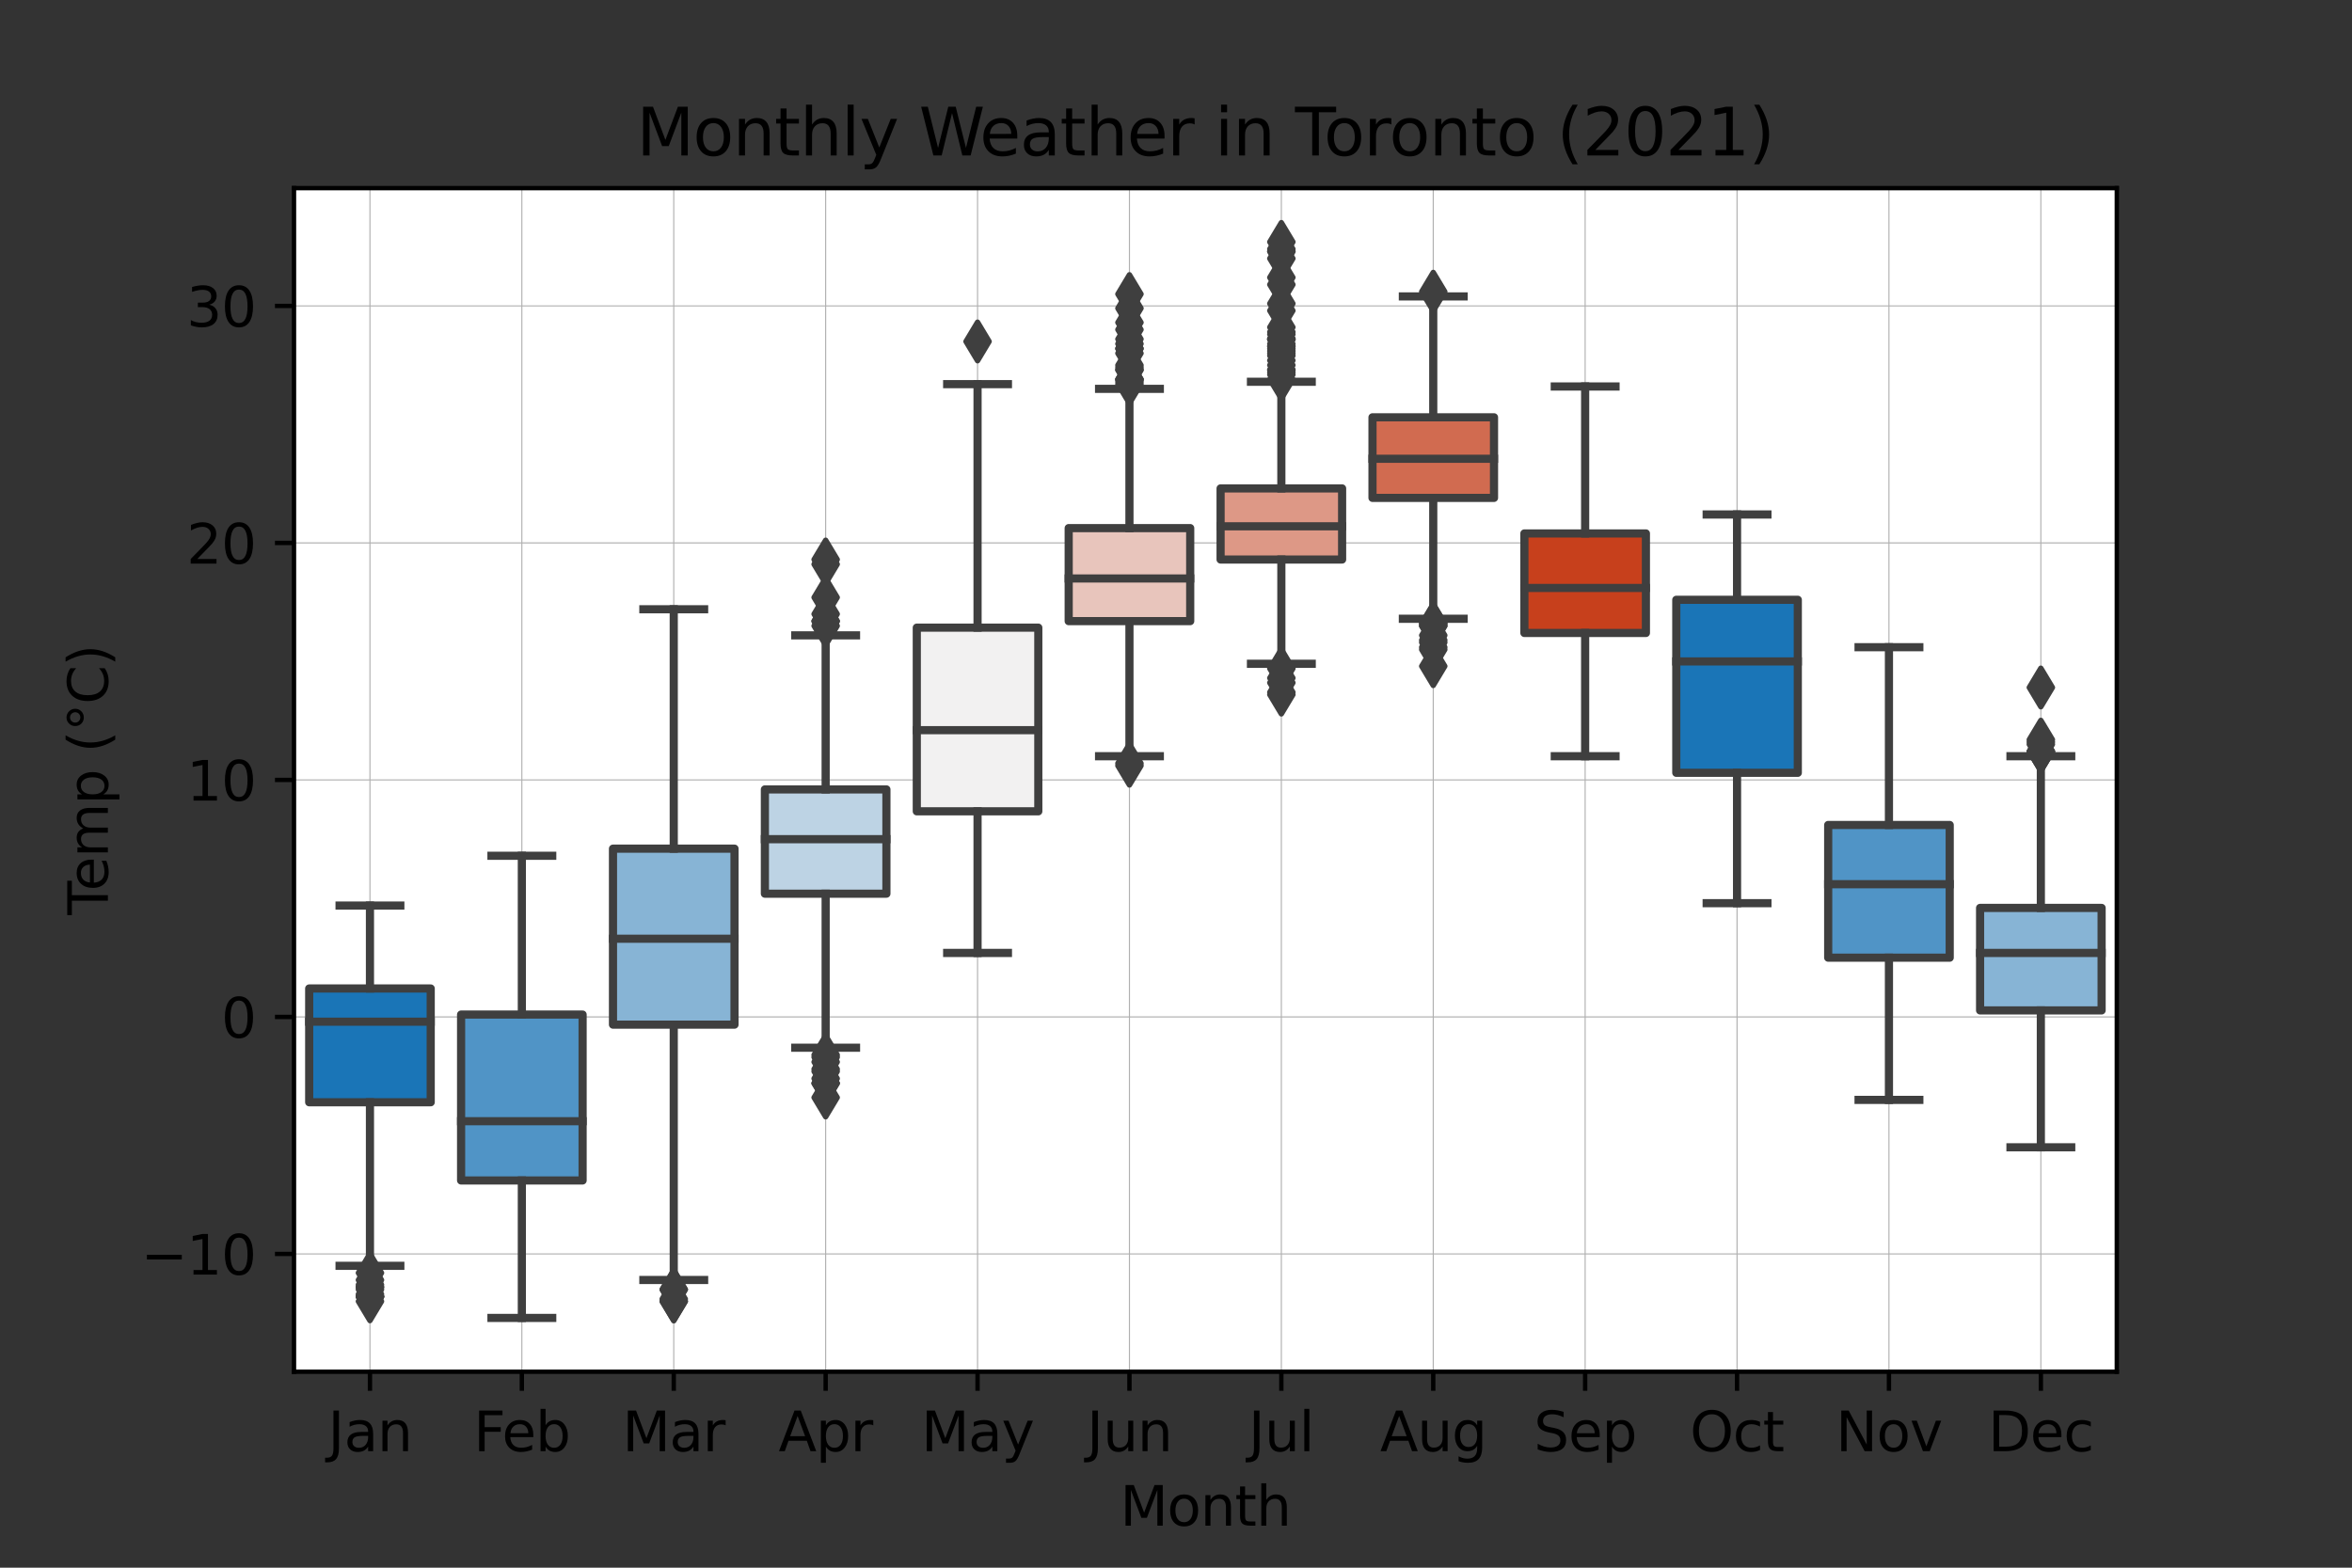 <?xml version="1.0" encoding="utf-8" standalone="no"?>
<!DOCTYPE svg PUBLIC "-//W3C//DTD SVG 1.1//EN"
  "http://www.w3.org/Graphics/SVG/1.1/DTD/svg11.dtd">
<svg xmlns:xlink="http://www.w3.org/1999/xlink" width="432pt" height="288pt" viewBox="0 0 432 288" xmlns="http://www.w3.org/2000/svg" version="1.1">
 <rect x="0" y="0" width="432" height="288" fill="#333333" stroke="none"/>
 <defs>
  <style type="text/css">*{stroke-linejoin: round; stroke-linecap: butt}</style>
 </defs>
 <g id="figure_1">
  <g id="patch_1">
   <path d="M 0 288 
L 432 288 
L 432 0 
L 0 0 
L 0 288 
z
" style="fill: none"/>
  </g>
  <g id="axes_1">
   <g id="patch_2">
    <path d="M 54 252 
L 388.8 252 
L 388.8 34.56 
L 54 34.56 
z
" style="fill: #ffffff"/>
   </g>
   <g id="matplotlib.axis_1">
    <g id="xtick_1">
     <g id="line2d_1">
      <path d="M 67.95 252 
L 67.95 34.56 
" clip-path="url(#pbfe8dce81f)" style="fill: none; stroke: #b0b0b0; stroke-width: 0.2; stroke-linecap: square"/>
     </g>
     <g id="line2d_2">
      <defs>
       <path id="m2373ee3cf6" d="M 0 0 
L 0 3.5 
" style="stroke: #000000; stroke-width: 0.8"/>
      </defs>
      <g>
       <use xlink:href="#m2373ee3cf6" x="67.95" y="252" style="stroke: #000000; stroke-width: 0.8"/>
      </g>
     </g>
     <g id="text_1">
      <!-- Jan -->
      <g transform="translate(60.242 266.598)scale(0.1 -0.1)">
       <defs>
        <path id="DejaVuSans-4a" d="M 628 4666 
L 1259 4666 
L 1259 325 
Q 1259 -519 939 -900 
Q 619 -1281 -91 -1281 
L -331 -1281 
L -331 -750 
L -134 -750 
Q 284 -750 456 -515 
Q 628 -281 628 325 
L 628 4666 
z
" transform="scale(0.016)"/>
        <path id="DejaVuSans-61" d="M 2194 1759 
Q 1497 1759 1228 1600 
Q 959 1441 959 1056 
Q 959 750 1161 570 
Q 1363 391 1709 391 
Q 2188 391 2477 730 
Q 2766 1069 2766 1631 
L 2766 1759 
L 2194 1759 
z
M 3341 1997 
L 3341 0 
L 2766 0 
L 2766 531 
Q 2569 213 2275 61 
Q 1981 -91 1556 -91 
Q 1019 -91 701 211 
Q 384 513 384 1019 
Q 384 1609 779 1909 
Q 1175 2209 1959 2209 
L 2766 2209 
L 2766 2266 
Q 2766 2663 2505 2880 
Q 2244 3097 1772 3097 
Q 1472 3097 1187 3025 
Q 903 2953 641 2809 
L 641 3341 
Q 956 3463 1253 3523 
Q 1550 3584 1831 3584 
Q 2591 3584 2966 3190 
Q 3341 2797 3341 1997 
z
" transform="scale(0.016)"/>
        <path id="DejaVuSans-6e" d="M 3513 2113 
L 3513 0 
L 2938 0 
L 2938 2094 
Q 2938 2591 2744 2837 
Q 2550 3084 2163 3084 
Q 1697 3084 1428 2787 
Q 1159 2491 1159 1978 
L 1159 0 
L 581 0 
L 581 3500 
L 1159 3500 
L 1159 2956 
Q 1366 3272 1645 3428 
Q 1925 3584 2291 3584 
Q 2894 3584 3203 3211 
Q 3513 2838 3513 2113 
z
" transform="scale(0.016)"/>
       </defs>
       <use xlink:href="#DejaVuSans-4a"/>
       <use xlink:href="#DejaVuSans-61" x="29.492"/>
       <use xlink:href="#DejaVuSans-6e" x="90.771"/>
      </g>
     </g>
    </g>
    <g id="xtick_2">
     <g id="line2d_3">
      <path d="M 95.85 252 
L 95.85 34.56 
" clip-path="url(#pbfe8dce81f)" style="fill: none; stroke: #b0b0b0; stroke-width: 0.2; stroke-linecap: square"/>
     </g>
     <g id="line2d_4">
      <g>
       <use xlink:href="#m2373ee3cf6" x="95.85" y="252" style="stroke: #000000; stroke-width: 0.8"/>
      </g>
     </g>
     <g id="text_2">
      <!-- Feb -->
      <g transform="translate(86.998 266.598)scale(0.1 -0.1)">
       <defs>
        <path id="DejaVuSans-46" d="M 628 4666 
L 3309 4666 
L 3309 4134 
L 1259 4134 
L 1259 2759 
L 3109 2759 
L 3109 2228 
L 1259 2228 
L 1259 0 
L 628 0 
L 628 4666 
z
" transform="scale(0.016)"/>
        <path id="DejaVuSans-65" d="M 3597 1894 
L 3597 1613 
L 953 1613 
Q 991 1019 1311 708 
Q 1631 397 2203 397 
Q 2534 397 2845 478 
Q 3156 559 3463 722 
L 3463 178 
Q 3153 47 2828 -22 
Q 2503 -91 2169 -91 
Q 1331 -91 842 396 
Q 353 884 353 1716 
Q 353 2575 817 3079 
Q 1281 3584 2069 3584 
Q 2775 3584 3186 3129 
Q 3597 2675 3597 1894 
z
M 3022 2063 
Q 3016 2534 2758 2815 
Q 2500 3097 2075 3097 
Q 1594 3097 1305 2825 
Q 1016 2553 972 2059 
L 3022 2063 
z
" transform="scale(0.016)"/>
        <path id="DejaVuSans-62" d="M 3116 1747 
Q 3116 2381 2855 2742 
Q 2594 3103 2138 3103 
Q 1681 3103 1420 2742 
Q 1159 2381 1159 1747 
Q 1159 1113 1420 752 
Q 1681 391 2138 391 
Q 2594 391 2855 752 
Q 3116 1113 3116 1747 
z
M 1159 2969 
Q 1341 3281 1617 3432 
Q 1894 3584 2278 3584 
Q 2916 3584 3314 3078 
Q 3713 2572 3713 1747 
Q 3713 922 3314 415 
Q 2916 -91 2278 -91 
Q 1894 -91 1617 61 
Q 1341 213 1159 525 
L 1159 0 
L 581 0 
L 581 4863 
L 1159 4863 
L 1159 2969 
z
" transform="scale(0.016)"/>
       </defs>
       <use xlink:href="#DejaVuSans-46"/>
       <use xlink:href="#DejaVuSans-65" x="52.02"/>
       <use xlink:href="#DejaVuSans-62" x="113.543"/>
      </g>
     </g>
    </g>
    <g id="xtick_3">
     <g id="line2d_5">
      <path d="M 123.75 252 
L 123.75 34.56 
" clip-path="url(#pbfe8dce81f)" style="fill: none; stroke: #b0b0b0; stroke-width: 0.2; stroke-linecap: square"/>
     </g>
     <g id="line2d_6">
      <g>
       <use xlink:href="#m2373ee3cf6" x="123.75" y="252" style="stroke: #000000; stroke-width: 0.8"/>
      </g>
     </g>
     <g id="text_3">
      <!-- Mar -->
      <g transform="translate(114.316 266.598)scale(0.1 -0.1)">
       <defs>
        <path id="DejaVuSans-4d" d="M 628 4666 
L 1569 4666 
L 2759 1491 
L 3956 4666 
L 4897 4666 
L 4897 0 
L 4281 0 
L 4281 4097 
L 3078 897 
L 2444 897 
L 1241 4097 
L 1241 0 
L 628 0 
L 628 4666 
z
" transform="scale(0.016)"/>
        <path id="DejaVuSans-72" d="M 2631 2963 
Q 2534 3019 2420 3045 
Q 2306 3072 2169 3072 
Q 1681 3072 1420 2755 
Q 1159 2438 1159 1844 
L 1159 0 
L 581 0 
L 581 3500 
L 1159 3500 
L 1159 2956 
Q 1341 3275 1631 3429 
Q 1922 3584 2338 3584 
Q 2397 3584 2469 3576 
Q 2541 3569 2628 3553 
L 2631 2963 
z
" transform="scale(0.016)"/>
       </defs>
       <use xlink:href="#DejaVuSans-4d"/>
       <use xlink:href="#DejaVuSans-61" x="86.279"/>
       <use xlink:href="#DejaVuSans-72" x="147.559"/>
      </g>
     </g>
    </g>
    <g id="xtick_4">
     <g id="line2d_7">
      <path d="M 151.65 252 
L 151.65 34.56 
" clip-path="url(#pbfe8dce81f)" style="fill: none; stroke: #b0b0b0; stroke-width: 0.2; stroke-linecap: square"/>
     </g>
     <g id="line2d_8">
      <g>
       <use xlink:href="#m2373ee3cf6" x="151.65" y="252" style="stroke: #000000; stroke-width: 0.8"/>
      </g>
     </g>
     <g id="text_4">
      <!-- Apr -->
      <g transform="translate(143 266.598)scale(0.1 -0.1)">
       <defs>
        <path id="DejaVuSans-41" d="M 2188 4044 
L 1331 1722 
L 3047 1722 
L 2188 4044 
z
M 1831 4666 
L 2547 4666 
L 4325 0 
L 3669 0 
L 3244 1197 
L 1141 1197 
L 716 0 
L 50 0 
L 1831 4666 
z
" transform="scale(0.016)"/>
        <path id="DejaVuSans-70" d="M 1159 525 
L 1159 -1331 
L 581 -1331 
L 581 3500 
L 1159 3500 
L 1159 2969 
Q 1341 3281 1617 3432 
Q 1894 3584 2278 3584 
Q 2916 3584 3314 3078 
Q 3713 2572 3713 1747 
Q 3713 922 3314 415 
Q 2916 -91 2278 -91 
Q 1894 -91 1617 61 
Q 1341 213 1159 525 
z
M 3116 1747 
Q 3116 2381 2855 2742 
Q 2594 3103 2138 3103 
Q 1681 3103 1420 2742 
Q 1159 2381 1159 1747 
Q 1159 1113 1420 752 
Q 1681 391 2138 391 
Q 2594 391 2855 752 
Q 3116 1113 3116 1747 
z
" transform="scale(0.016)"/>
       </defs>
       <use xlink:href="#DejaVuSans-41"/>
       <use xlink:href="#DejaVuSans-70" x="68.408"/>
       <use xlink:href="#DejaVuSans-72" x="131.885"/>
      </g>
     </g>
    </g>
    <g id="xtick_5">
     <g id="line2d_9">
      <path d="M 179.55 252 
L 179.55 34.56 
" clip-path="url(#pbfe8dce81f)" style="fill: none; stroke: #b0b0b0; stroke-width: 0.2; stroke-linecap: square"/>
     </g>
     <g id="line2d_10">
      <g>
       <use xlink:href="#m2373ee3cf6" x="179.55" y="252" style="stroke: #000000; stroke-width: 0.8"/>
      </g>
     </g>
     <g id="text_5">
      <!-- May -->
      <g transform="translate(169.213 266.598)scale(0.1 -0.1)">
       <defs>
        <path id="DejaVuSans-79" d="M 2059 -325 
Q 1816 -950 1584 -1140 
Q 1353 -1331 966 -1331 
L 506 -1331 
L 506 -850 
L 844 -850 
Q 1081 -850 1212 -737 
Q 1344 -625 1503 -206 
L 1606 56 
L 191 3500 
L 800 3500 
L 1894 763 
L 2988 3500 
L 3597 3500 
L 2059 -325 
z
" transform="scale(0.016)"/>
       </defs>
       <use xlink:href="#DejaVuSans-4d"/>
       <use xlink:href="#DejaVuSans-61" x="86.279"/>
       <use xlink:href="#DejaVuSans-79" x="147.559"/>
      </g>
     </g>
    </g>
    <g id="xtick_6">
     <g id="line2d_11">
      <path d="M 207.45 252 
L 207.45 34.56 
" clip-path="url(#pbfe8dce81f)" style="fill: none; stroke: #b0b0b0; stroke-width: 0.2; stroke-linecap: square"/>
     </g>
     <g id="line2d_12">
      <g>
       <use xlink:href="#m2373ee3cf6" x="207.45" y="252" style="stroke: #000000; stroke-width: 0.8"/>
      </g>
     </g>
     <g id="text_6">
      <!-- Jun -->
      <g transform="translate(199.637 266.598)scale(0.1 -0.1)">
       <defs>
        <path id="DejaVuSans-75" d="M 544 1381 
L 544 3500 
L 1119 3500 
L 1119 1403 
Q 1119 906 1312 657 
Q 1506 409 1894 409 
Q 2359 409 2629 706 
Q 2900 1003 2900 1516 
L 2900 3500 
L 3475 3500 
L 3475 0 
L 2900 0 
L 2900 538 
Q 2691 219 2414 64 
Q 2138 -91 1772 -91 
Q 1169 -91 856 284 
Q 544 659 544 1381 
z
M 1991 3584 
L 1991 3584 
z
" transform="scale(0.016)"/>
       </defs>
       <use xlink:href="#DejaVuSans-4a"/>
       <use xlink:href="#DejaVuSans-75" x="29.492"/>
       <use xlink:href="#DejaVuSans-6e" x="92.871"/>
      </g>
     </g>
    </g>
    <g id="xtick_7">
     <g id="line2d_13">
      <path d="M 235.35 252 
L 235.35 34.56 
" clip-path="url(#pbfe8dce81f)" style="fill: none; stroke: #b0b0b0; stroke-width: 0.2; stroke-linecap: square"/>
     </g>
     <g id="line2d_14">
      <g>
       <use xlink:href="#m2373ee3cf6" x="235.35" y="252" style="stroke: #000000; stroke-width: 0.8"/>
      </g>
     </g>
     <g id="text_7">
      <!-- Jul -->
      <g transform="translate(229.317 266.598)scale(0.1 -0.1)">
       <defs>
        <path id="DejaVuSans-6c" d="M 603 4863 
L 1178 4863 
L 1178 0 
L 603 0 
L 603 4863 
z
" transform="scale(0.016)"/>
       </defs>
       <use xlink:href="#DejaVuSans-4a"/>
       <use xlink:href="#DejaVuSans-75" x="29.492"/>
       <use xlink:href="#DejaVuSans-6c" x="92.871"/>
      </g>
     </g>
    </g>
    <g id="xtick_8">
     <g id="line2d_15">
      <path d="M 263.25 252 
L 263.25 34.56 
" clip-path="url(#pbfe8dce81f)" style="fill: none; stroke: #b0b0b0; stroke-width: 0.2; stroke-linecap: square"/>
     </g>
     <g id="line2d_16">
      <g>
       <use xlink:href="#m2373ee3cf6" x="263.25" y="252" style="stroke: #000000; stroke-width: 0.8"/>
      </g>
     </g>
     <g id="text_8">
      <!-- Aug -->
      <g transform="translate(253.487 266.598)scale(0.1 -0.1)">
       <defs>
        <path id="DejaVuSans-67" d="M 2906 1791 
Q 2906 2416 2648 2759 
Q 2391 3103 1925 3103 
Q 1463 3103 1205 2759 
Q 947 2416 947 1791 
Q 947 1169 1205 825 
Q 1463 481 1925 481 
Q 2391 481 2648 825 
Q 2906 1169 2906 1791 
z
M 3481 434 
Q 3481 -459 3084 -895 
Q 2688 -1331 1869 -1331 
Q 1566 -1331 1297 -1286 
Q 1028 -1241 775 -1147 
L 775 -588 
Q 1028 -725 1275 -790 
Q 1522 -856 1778 -856 
Q 2344 -856 2625 -561 
Q 2906 -266 2906 331 
L 2906 616 
Q 2728 306 2450 153 
Q 2172 0 1784 0 
Q 1141 0 747 490 
Q 353 981 353 1791 
Q 353 2603 747 3093 
Q 1141 3584 1784 3584 
Q 2172 3584 2450 3431 
Q 2728 3278 2906 2969 
L 2906 3500 
L 3481 3500 
L 3481 434 
z
" transform="scale(0.016)"/>
       </defs>
       <use xlink:href="#DejaVuSans-41"/>
       <use xlink:href="#DejaVuSans-75" x="68.408"/>
       <use xlink:href="#DejaVuSans-67" x="131.787"/>
      </g>
     </g>
    </g>
    <g id="xtick_9">
     <g id="line2d_17">
      <path d="M 291.15 252 
L 291.15 34.56 
" clip-path="url(#pbfe8dce81f)" style="fill: none; stroke: #b0b0b0; stroke-width: 0.2; stroke-linecap: square"/>
     </g>
     <g id="line2d_18">
      <g>
       <use xlink:href="#m2373ee3cf6" x="291.15" y="252" style="stroke: #000000; stroke-width: 0.8"/>
      </g>
     </g>
     <g id="text_9">
      <!-- Sep -->
      <g transform="translate(281.725 266.598)scale(0.1 -0.1)">
       <defs>
        <path id="DejaVuSans-53" d="M 3425 4513 
L 3425 3897 
Q 3066 4069 2747 4153 
Q 2428 4238 2131 4238 
Q 1616 4238 1336 4038 
Q 1056 3838 1056 3469 
Q 1056 3159 1242 3001 
Q 1428 2844 1947 2747 
L 2328 2669 
Q 3034 2534 3370 2195 
Q 3706 1856 3706 1288 
Q 3706 609 3251 259 
Q 2797 -91 1919 -91 
Q 1588 -91 1214 -16 
Q 841 59 441 206 
L 441 856 
Q 825 641 1194 531 
Q 1563 422 1919 422 
Q 2459 422 2753 634 
Q 3047 847 3047 1241 
Q 3047 1584 2836 1778 
Q 2625 1972 2144 2069 
L 1759 2144 
Q 1053 2284 737 2584 
Q 422 2884 422 3419 
Q 422 4038 858 4394 
Q 1294 4750 2059 4750 
Q 2388 4750 2728 4690 
Q 3069 4631 3425 4513 
z
" transform="scale(0.016)"/>
       </defs>
       <use xlink:href="#DejaVuSans-53"/>
       <use xlink:href="#DejaVuSans-65" x="63.477"/>
       <use xlink:href="#DejaVuSans-70" x="125"/>
      </g>
     </g>
    </g>
    <g id="xtick_10">
     <g id="line2d_19">
      <path d="M 319.05 252 
L 319.05 34.56 
" clip-path="url(#pbfe8dce81f)" style="fill: none; stroke: #b0b0b0; stroke-width: 0.2; stroke-linecap: square"/>
     </g>
     <g id="line2d_20">
      <g>
       <use xlink:href="#m2373ee3cf6" x="319.05" y="252" style="stroke: #000000; stroke-width: 0.8"/>
      </g>
     </g>
     <g id="text_10">
      <!-- Oct -->
      <g transform="translate(310.405 266.598)scale(0.1 -0.1)">
       <defs>
        <path id="DejaVuSans-4f" d="M 2522 4238 
Q 1834 4238 1429 3725 
Q 1025 3213 1025 2328 
Q 1025 1447 1429 934 
Q 1834 422 2522 422 
Q 3209 422 3611 934 
Q 4013 1447 4013 2328 
Q 4013 3213 3611 3725 
Q 3209 4238 2522 4238 
z
M 2522 4750 
Q 3503 4750 4090 4092 
Q 4678 3434 4678 2328 
Q 4678 1225 4090 567 
Q 3503 -91 2522 -91 
Q 1538 -91 948 565 
Q 359 1222 359 2328 
Q 359 3434 948 4092 
Q 1538 4750 2522 4750 
z
" transform="scale(0.016)"/>
        <path id="DejaVuSans-63" d="M 3122 3366 
L 3122 2828 
Q 2878 2963 2633 3030 
Q 2388 3097 2138 3097 
Q 1578 3097 1268 2742 
Q 959 2388 959 1747 
Q 959 1106 1268 751 
Q 1578 397 2138 397 
Q 2388 397 2633 464 
Q 2878 531 3122 666 
L 3122 134 
Q 2881 22 2623 -34 
Q 2366 -91 2075 -91 
Q 1284 -91 818 406 
Q 353 903 353 1747 
Q 353 2603 823 3093 
Q 1294 3584 2113 3584 
Q 2378 3584 2631 3529 
Q 2884 3475 3122 3366 
z
" transform="scale(0.016)"/>
        <path id="DejaVuSans-74" d="M 1172 4494 
L 1172 3500 
L 2356 3500 
L 2356 3053 
L 1172 3053 
L 1172 1153 
Q 1172 725 1289 603 
Q 1406 481 1766 481 
L 2356 481 
L 2356 0 
L 1766 0 
Q 1100 0 847 248 
Q 594 497 594 1153 
L 594 3053 
L 172 3053 
L 172 3500 
L 594 3500 
L 594 4494 
L 1172 4494 
z
" transform="scale(0.016)"/>
       </defs>
       <use xlink:href="#DejaVuSans-4f"/>
       <use xlink:href="#DejaVuSans-63" x="78.711"/>
       <use xlink:href="#DejaVuSans-74" x="133.691"/>
      </g>
     </g>
    </g>
    <g id="xtick_11">
     <g id="line2d_21">
      <path d="M 346.95 252 
L 346.95 34.56 
" clip-path="url(#pbfe8dce81f)" style="fill: none; stroke: #b0b0b0; stroke-width: 0.2; stroke-linecap: square"/>
     </g>
     <g id="line2d_22">
      <g>
       <use xlink:href="#m2373ee3cf6" x="346.95" y="252" style="stroke: #000000; stroke-width: 0.8"/>
      </g>
     </g>
     <g id="text_11">
      <!-- Nov -->
      <g transform="translate(337.191 266.598)scale(0.1 -0.1)">
       <defs>
        <path id="DejaVuSans-4e" d="M 628 4666 
L 1478 4666 
L 3547 763 
L 3547 4666 
L 4159 4666 
L 4159 0 
L 3309 0 
L 1241 3903 
L 1241 0 
L 628 0 
L 628 4666 
z
" transform="scale(0.016)"/>
        <path id="DejaVuSans-6f" d="M 1959 3097 
Q 1497 3097 1228 2736 
Q 959 2375 959 1747 
Q 959 1119 1226 758 
Q 1494 397 1959 397 
Q 2419 397 2687 759 
Q 2956 1122 2956 1747 
Q 2956 2369 2687 2733 
Q 2419 3097 1959 3097 
z
M 1959 3584 
Q 2709 3584 3137 3096 
Q 3566 2609 3566 1747 
Q 3566 888 3137 398 
Q 2709 -91 1959 -91 
Q 1206 -91 779 398 
Q 353 888 353 1747 
Q 353 2609 779 3096 
Q 1206 3584 1959 3584 
z
" transform="scale(0.016)"/>
        <path id="DejaVuSans-76" d="M 191 3500 
L 800 3500 
L 1894 563 
L 2988 3500 
L 3597 3500 
L 2284 0 
L 1503 0 
L 191 3500 
z
" transform="scale(0.016)"/>
       </defs>
       <use xlink:href="#DejaVuSans-4e"/>
       <use xlink:href="#DejaVuSans-6f" x="74.805"/>
       <use xlink:href="#DejaVuSans-76" x="135.986"/>
      </g>
     </g>
    </g>
    <g id="xtick_12">
     <g id="line2d_23">
      <path d="M 374.85 252 
L 374.85 34.56 
" clip-path="url(#pbfe8dce81f)" style="fill: none; stroke: #b0b0b0; stroke-width: 0.2; stroke-linecap: square"/>
     </g>
     <g id="line2d_24">
      <g>
       <use xlink:href="#m2373ee3cf6" x="374.85" y="252" style="stroke: #000000; stroke-width: 0.8"/>
      </g>
     </g>
     <g id="text_12">
      <!-- Dec -->
      <g transform="translate(365.174 266.598)scale(0.1 -0.1)">
       <defs>
        <path id="DejaVuSans-44" d="M 1259 4147 
L 1259 519 
L 2022 519 
Q 2988 519 3436 956 
Q 3884 1394 3884 2338 
Q 3884 3275 3436 3711 
Q 2988 4147 2022 4147 
L 1259 4147 
z
M 628 4666 
L 1925 4666 
Q 3281 4666 3915 4102 
Q 4550 3538 4550 2338 
Q 4550 1131 3912 565 
Q 3275 0 1925 0 
L 628 0 
L 628 4666 
z
" transform="scale(0.016)"/>
       </defs>
       <use xlink:href="#DejaVuSans-44"/>
       <use xlink:href="#DejaVuSans-65" x="77.002"/>
       <use xlink:href="#DejaVuSans-63" x="138.525"/>
      </g>
     </g>
    </g>
    <g id="text_13">
     <!-- Month -->
     <g transform="translate(205.729 280.277)scale(0.1 -0.1)">
      <defs>
       <path id="DejaVuSans-68" d="M 3513 2113 
L 3513 0 
L 2938 0 
L 2938 2094 
Q 2938 2591 2744 2837 
Q 2550 3084 2163 3084 
Q 1697 3084 1428 2787 
Q 1159 2491 1159 1978 
L 1159 0 
L 581 0 
L 581 4863 
L 1159 4863 
L 1159 2956 
Q 1366 3272 1645 3428 
Q 1925 3584 2291 3584 
Q 2894 3584 3203 3211 
Q 3513 2838 3513 2113 
z
" transform="scale(0.016)"/>
      </defs>
      <use xlink:href="#DejaVuSans-4d"/>
      <use xlink:href="#DejaVuSans-6f" x="86.279"/>
      <use xlink:href="#DejaVuSans-6e" x="147.461"/>
      <use xlink:href="#DejaVuSans-74" x="210.84"/>
      <use xlink:href="#DejaVuSans-68" x="250.049"/>
     </g>
    </g>
   </g>
   <g id="matplotlib.axis_2">
    <g id="ytick_1">
     <g id="line2d_25">
      <path d="M 54 230.36 
L 388.8 230.36 
" clip-path="url(#pbfe8dce81f)" style="fill: none; stroke: #b0b0b0; stroke-width: 0.2; stroke-linecap: square"/>
     </g>
     <g id="line2d_26">
      <defs>
       <path id="m7e20ecc9f7" d="M 0 0 
L -3.5 0 
" style="stroke: #000000; stroke-width: 0.8"/>
      </defs>
      <g>
       <use xlink:href="#m7e20ecc9f7" x="54" y="230.36" style="stroke: #000000; stroke-width: 0.8"/>
      </g>
     </g>
     <g id="text_14">
      <!-- −10 -->
      <g transform="translate(25.895 234.16)scale(0.1 -0.1)">
       <defs>
        <path id="DejaVuSans-2212" d="M 678 2272 
L 4684 2272 
L 4684 1741 
L 678 1741 
L 678 2272 
z
" transform="scale(0.016)"/>
        <path id="DejaVuSans-31" d="M 794 531 
L 1825 531 
L 1825 4091 
L 703 3866 
L 703 4441 
L 1819 4666 
L 2450 4666 
L 2450 531 
L 3481 531 
L 3481 0 
L 794 0 
L 794 531 
z
" transform="scale(0.016)"/>
        <path id="DejaVuSans-30" d="M 2034 4250 
Q 1547 4250 1301 3770 
Q 1056 3291 1056 2328 
Q 1056 1369 1301 889 
Q 1547 409 2034 409 
Q 2525 409 2770 889 
Q 3016 1369 3016 2328 
Q 3016 3291 2770 3770 
Q 2525 4250 2034 4250 
z
M 2034 4750 
Q 2819 4750 3233 4129 
Q 3647 3509 3647 2328 
Q 3647 1150 3233 529 
Q 2819 -91 2034 -91 
Q 1250 -91 836 529 
Q 422 1150 422 2328 
Q 422 3509 836 4129 
Q 1250 4750 2034 4750 
z
" transform="scale(0.016)"/>
       </defs>
       <use xlink:href="#DejaVuSans-2212"/>
       <use xlink:href="#DejaVuSans-31" x="83.789"/>
       <use xlink:href="#DejaVuSans-30" x="147.412"/>
      </g>
     </g>
    </g>
    <g id="ytick_2">
     <g id="line2d_27">
      <path d="M 54 186.82 
L 388.8 186.82 
" clip-path="url(#pbfe8dce81f)" style="fill: none; stroke: #b0b0b0; stroke-width: 0.2; stroke-linecap: square"/>
     </g>
     <g id="line2d_28">
      <g>
       <use xlink:href="#m7e20ecc9f7" x="54" y="186.82" style="stroke: #000000; stroke-width: 0.8"/>
      </g>
     </g>
     <g id="text_15">
      <!-- 0 -->
      <g transform="translate(40.638 190.619)scale(0.1 -0.1)">
       <use xlink:href="#DejaVuSans-30"/>
      </g>
     </g>
    </g>
    <g id="ytick_3">
     <g id="line2d_29">
      <path d="M 54 143.28 
L 388.8 143.28 
" clip-path="url(#pbfe8dce81f)" style="fill: none; stroke: #b0b0b0; stroke-width: 0.2; stroke-linecap: square"/>
     </g>
     <g id="line2d_30">
      <g>
       <use xlink:href="#m7e20ecc9f7" x="54" y="143.28" style="stroke: #000000; stroke-width: 0.8"/>
      </g>
     </g>
     <g id="text_16">
      <!-- 10 -->
      <g transform="translate(34.275 147.079)scale(0.1 -0.1)">
       <use xlink:href="#DejaVuSans-31"/>
       <use xlink:href="#DejaVuSans-30" x="63.623"/>
      </g>
     </g>
    </g>
    <g id="ytick_4">
     <g id="line2d_31">
      <path d="M 54 99.74 
L 388.8 99.74 
" clip-path="url(#pbfe8dce81f)" style="fill: none; stroke: #b0b0b0; stroke-width: 0.2; stroke-linecap: square"/>
     </g>
     <g id="line2d_32">
      <g>
       <use xlink:href="#m7e20ecc9f7" x="54" y="99.74" style="stroke: #000000; stroke-width: 0.8"/>
      </g>
     </g>
     <g id="text_17">
      <!-- 20 -->
      <g transform="translate(34.275 103.539)scale(0.1 -0.1)">
       <defs>
        <path id="DejaVuSans-32" d="M 1228 531 
L 3431 531 
L 3431 0 
L 469 0 
L 469 531 
Q 828 903 1448 1529 
Q 2069 2156 2228 2338 
Q 2531 2678 2651 2914 
Q 2772 3150 2772 3378 
Q 2772 3750 2511 3984 
Q 2250 4219 1831 4219 
Q 1534 4219 1204 4116 
Q 875 4013 500 3803 
L 500 4441 
Q 881 4594 1212 4672 
Q 1544 4750 1819 4750 
Q 2544 4750 2975 4387 
Q 3406 4025 3406 3419 
Q 3406 3131 3298 2873 
Q 3191 2616 2906 2266 
Q 2828 2175 2409 1742 
Q 1991 1309 1228 531 
z
" transform="scale(0.016)"/>
       </defs>
       <use xlink:href="#DejaVuSans-32"/>
       <use xlink:href="#DejaVuSans-30" x="63.623"/>
      </g>
     </g>
    </g>
    <g id="ytick_5">
     <g id="line2d_33">
      <path d="M 54 56.2 
L 388.8 56.2 
" clip-path="url(#pbfe8dce81f)" style="fill: none; stroke: #b0b0b0; stroke-width: 0.2; stroke-linecap: square"/>
     </g>
     <g id="line2d_34">
      <g>
       <use xlink:href="#m7e20ecc9f7" x="54" y="56.2" style="stroke: #000000; stroke-width: 0.8"/>
      </g>
     </g>
     <g id="text_18">
      <!-- 30 -->
      <g transform="translate(34.275 59.999)scale(0.1 -0.1)">
       <defs>
        <path id="DejaVuSans-33" d="M 2597 2516 
Q 3050 2419 3304 2112 
Q 3559 1806 3559 1356 
Q 3559 666 3084 287 
Q 2609 -91 1734 -91 
Q 1441 -91 1130 -33 
Q 819 25 488 141 
L 488 750 
Q 750 597 1062 519 
Q 1375 441 1716 441 
Q 2309 441 2620 675 
Q 2931 909 2931 1356 
Q 2931 1769 2642 2001 
Q 2353 2234 1838 2234 
L 1294 2234 
L 1294 2753 
L 1863 2753 
Q 2328 2753 2575 2939 
Q 2822 3125 2822 3475 
Q 2822 3834 2567 4026 
Q 2313 4219 1838 4219 
Q 1578 4219 1281 4162 
Q 984 4106 628 3988 
L 628 4550 
Q 988 4650 1302 4700 
Q 1616 4750 1894 4750 
Q 2613 4750 3031 4423 
Q 3450 4097 3450 3541 
Q 3450 3153 3228 2886 
Q 3006 2619 2597 2516 
z
" transform="scale(0.016)"/>
       </defs>
       <use xlink:href="#DejaVuSans-33"/>
       <use xlink:href="#DejaVuSans-30" x="63.623"/>
      </g>
     </g>
    </g>
    <g id="text_19">
     <!-- Temp (°C) -->
     <g transform="translate(19.816 168.087)rotate(-90)scale(0.1 -0.1)">
      <defs>
       <path id="DejaVuSans-54" d="M -19 4666 
L 3928 4666 
L 3928 4134 
L 2272 4134 
L 2272 0 
L 1638 0 
L 1638 4134 
L -19 4134 
L -19 4666 
z
" transform="scale(0.016)"/>
       <path id="DejaVuSans-6d" d="M 3328 2828 
Q 3544 3216 3844 3400 
Q 4144 3584 4550 3584 
Q 5097 3584 5394 3201 
Q 5691 2819 5691 2113 
L 5691 0 
L 5113 0 
L 5113 2094 
Q 5113 2597 4934 2840 
Q 4756 3084 4391 3084 
Q 3944 3084 3684 2787 
Q 3425 2491 3425 1978 
L 3425 0 
L 2847 0 
L 2847 2094 
Q 2847 2600 2669 2842 
Q 2491 3084 2119 3084 
Q 1678 3084 1418 2786 
Q 1159 2488 1159 1978 
L 1159 0 
L 581 0 
L 581 3500 
L 1159 3500 
L 1159 2956 
Q 1356 3278 1631 3431 
Q 1906 3584 2284 3584 
Q 2666 3584 2933 3390 
Q 3200 3197 3328 2828 
z
" transform="scale(0.016)"/>
       <path id="DejaVuSans-20" transform="scale(0.016)"/>
       <path id="DejaVuSans-28" d="M 1984 4856 
Q 1566 4138 1362 3434 
Q 1159 2731 1159 2009 
Q 1159 1288 1364 580 
Q 1569 -128 1984 -844 
L 1484 -844 
Q 1016 -109 783 600 
Q 550 1309 550 2009 
Q 550 2706 781 3412 
Q 1013 4119 1484 4856 
L 1984 4856 
z
" transform="scale(0.016)"/>
       <path id="DejaVuSans-b0" d="M 1600 4347 
Q 1350 4347 1178 4173 
Q 1006 4000 1006 3750 
Q 1006 3503 1178 3333 
Q 1350 3163 1600 3163 
Q 1850 3163 2022 3333 
Q 2194 3503 2194 3750 
Q 2194 3997 2020 4172 
Q 1847 4347 1600 4347 
z
M 1600 4750 
Q 1800 4750 1984 4673 
Q 2169 4597 2303 4453 
Q 2447 4313 2519 4134 
Q 2591 3956 2591 3750 
Q 2591 3338 2302 3052 
Q 2013 2766 1594 2766 
Q 1172 2766 890 3047 
Q 609 3328 609 3750 
Q 609 4169 896 4459 
Q 1184 4750 1600 4750 
z
" transform="scale(0.016)"/>
       <path id="DejaVuSans-43" d="M 4122 4306 
L 4122 3641 
Q 3803 3938 3442 4084 
Q 3081 4231 2675 4231 
Q 1875 4231 1450 3742 
Q 1025 3253 1025 2328 
Q 1025 1406 1450 917 
Q 1875 428 2675 428 
Q 3081 428 3442 575 
Q 3803 722 4122 1019 
L 4122 359 
Q 3791 134 3420 21 
Q 3050 -91 2638 -91 
Q 1578 -91 968 557 
Q 359 1206 359 2328 
Q 359 3453 968 4101 
Q 1578 4750 2638 4750 
Q 3056 4750 3426 4639 
Q 3797 4528 4122 4306 
z
" transform="scale(0.016)"/>
       <path id="DejaVuSans-29" d="M 513 4856 
L 1013 4856 
Q 1481 4119 1714 3412 
Q 1947 2706 1947 2009 
Q 1947 1309 1714 600 
Q 1481 -109 1013 -844 
L 513 -844 
Q 928 -128 1133 580 
Q 1338 1288 1338 2009 
Q 1338 2731 1133 3434 
Q 928 4138 513 4856 
z
" transform="scale(0.016)"/>
      </defs>
      <use xlink:href="#DejaVuSans-54"/>
      <use xlink:href="#DejaVuSans-65" x="44.084"/>
      <use xlink:href="#DejaVuSans-6d" x="105.607"/>
      <use xlink:href="#DejaVuSans-70" x="203.02"/>
      <use xlink:href="#DejaVuSans-20" x="266.496"/>
      <use xlink:href="#DejaVuSans-28" x="298.283"/>
      <use xlink:href="#DejaVuSans-b0" x="337.297"/>
      <use xlink:href="#DejaVuSans-43" x="387.297"/>
      <use xlink:href="#DejaVuSans-29" x="457.121"/>
     </g>
    </g>
   </g>
   <g id="patch_3">
    <path d="M 56.79 202.495 
L 79.11 202.495 
L 79.11 181.595 
L 56.79 181.595 
L 56.79 202.495 
z
" clip-path="url(#pbfe8dce81f)" style="fill: #1a75b7; stroke: #3f3f3f; stroke-width: 1.5; stroke-linejoin: miter"/>
   </g>
   <g id="patch_4">
    <path d="M 84.69 216.863 
L 107.01 216.863 
L 107.01 186.385 
L 84.69 186.385 
L 84.69 216.863 
z
" clip-path="url(#pbfe8dce81f)" style="fill: #5094c6; stroke: #3f3f3f; stroke-width: 1.5; stroke-linejoin: miter"/>
   </g>
   <g id="patch_5">
    <path d="M 112.59 188.235 
L 134.91 188.235 
L 134.91 155.907 
L 112.59 155.907 
L 112.59 188.235 
z
" clip-path="url(#pbfe8dce81f)" style="fill: #87b4d5; stroke: #3f3f3f; stroke-width: 1.5; stroke-linejoin: miter"/>
   </g>
   <g id="patch_6">
    <path d="M 140.49 164.179 
L 162.81 164.179 
L 162.81 145.022 
L 140.49 145.022 
L 140.49 164.179 
z
" clip-path="url(#pbfe8dce81f)" style="fill: #bdd3e4; stroke: #3f3f3f; stroke-width: 1.5; stroke-linejoin: miter"/>
   </g>
   <g id="patch_7">
    <path d="M 168.39 149.049 
L 190.71 149.049 
L 190.71 115.305 
L 168.39 115.305 
L 168.39 149.049 
z
" clip-path="url(#pbfe8dce81f)" style="fill: #f2f1f1; stroke: #3f3f3f; stroke-width: 1.5; stroke-linejoin: miter"/>
   </g>
   <g id="patch_8">
    <path d="M 196.29 114.108 
L 218.61 114.108 
L 218.61 97.018 
L 196.29 97.018 
L 196.29 114.108 
z
" clip-path="url(#pbfe8dce81f)" style="fill: #e8c5bc; stroke: #3f3f3f; stroke-width: 1.5; stroke-linejoin: miter"/>
   </g>
   <g id="patch_9">
    <path d="M 224.19 102.788 
L 246.51 102.788 
L 246.51 89.725 
L 224.19 89.725 
L 224.19 102.788 
z
" clip-path="url(#pbfe8dce81f)" style="fill: #dd9886; stroke: #3f3f3f; stroke-width: 1.5; stroke-linejoin: miter"/>
   </g>
   <g id="patch_10">
    <path d="M 252.09 91.467 
L 274.41 91.467 
L 274.41 76.663 
L 252.09 76.663 
L 252.09 91.467 
z
" clip-path="url(#pbfe8dce81f)" style="fill: #d16b50; stroke: #3f3f3f; stroke-width: 1.5; stroke-linejoin: miter"/>
   </g>
   <g id="patch_11">
    <path d="M 279.99 116.285 
L 302.31 116.285 
L 302.31 97.998 
L 279.99 97.998 
L 279.99 116.285 
z
" clip-path="url(#pbfe8dce81f)" style="fill: #c7401c; stroke: #3f3f3f; stroke-width: 1.5; stroke-linejoin: miter"/>
   </g>
   <g id="patch_12">
    <path d="M 307.89 141.974 
L 330.21 141.974 
L 330.21 110.189 
L 307.89 110.189 
L 307.89 141.974 
z
" clip-path="url(#pbfe8dce81f)" style="fill: #1a75b7; stroke: #3f3f3f; stroke-width: 1.5; stroke-linejoin: miter"/>
   </g>
   <g id="patch_13">
    <path d="M 335.79 175.935 
L 358.11 175.935 
L 358.11 151.553 
L 335.79 151.553 
L 335.79 175.935 
z
" clip-path="url(#pbfe8dce81f)" style="fill: #5094c6; stroke: #3f3f3f; stroke-width: 1.5; stroke-linejoin: miter"/>
   </g>
   <g id="patch_14">
    <path d="M 363.69 185.623 
L 386.01 185.623 
L 386.01 166.792 
L 363.69 166.792 
L 363.69 185.623 
z
" clip-path="url(#pbfe8dce81f)" style="fill: #87b4d5; stroke: #3f3f3f; stroke-width: 1.5; stroke-linejoin: miter"/>
   </g>
   <g id="line2d_35">
    <path d="M 67.95 202.495 
L 67.95 232.538 
" clip-path="url(#pbfe8dce81f)" style="fill: none; stroke: #3f3f3f; stroke-width: 1.5; stroke-linecap: square"/>
   </g>
   <g id="line2d_36">
    <path d="M 67.95 181.595 
L 67.95 166.356 
" clip-path="url(#pbfe8dce81f)" style="fill: none; stroke: #3f3f3f; stroke-width: 1.5; stroke-linecap: square"/>
   </g>
   <g id="line2d_37">
    <path d="M 62.37 232.538 
L 73.53 232.538 
" clip-path="url(#pbfe8dce81f)" style="fill: none; stroke: #3f3f3f; stroke-width: 1.5; stroke-linecap: square"/>
   </g>
   <g id="line2d_38">
    <path d="M 62.37 166.356 
L 73.53 166.356 
" clip-path="url(#pbfe8dce81f)" style="fill: none; stroke: #3f3f3f; stroke-width: 1.5; stroke-linecap: square"/>
   </g>
   <g id="line2d_39">
    <defs>
     <path id="mf7e3dceadb" d="M -0 3.536 
L 2.121 0 
L -0 -3.536 
L -2.121 -0 
z
" style="stroke: #3f3f3f; stroke-linejoin: miter"/>
    </defs>
    <g clip-path="url(#pbfe8dce81f)">
     <use xlink:href="#mf7e3dceadb" x="67.95" y="235.15" style="fill: #3f3f3f; stroke: #3f3f3f; stroke-linejoin: miter"/>
     <use xlink:href="#mf7e3dceadb" x="67.95" y="237.762" style="fill: #3f3f3f; stroke: #3f3f3f; stroke-linejoin: miter"/>
     <use xlink:href="#mf7e3dceadb" x="67.95" y="238.198" style="fill: #3f3f3f; stroke: #3f3f3f; stroke-linejoin: miter"/>
     <use xlink:href="#mf7e3dceadb" x="67.95" y="236.892" style="fill: #3f3f3f; stroke: #3f3f3f; stroke-linejoin: miter"/>
     <use xlink:href="#mf7e3dceadb" x="67.95" y="233.844" style="fill: #3f3f3f; stroke: #3f3f3f; stroke-linejoin: miter"/>
     <use xlink:href="#mf7e3dceadb" x="67.95" y="238.198" style="fill: #3f3f3f; stroke: #3f3f3f; stroke-linejoin: miter"/>
     <use xlink:href="#mf7e3dceadb" x="67.95" y="239.069" style="fill: #3f3f3f; stroke: #3f3f3f; stroke-linejoin: miter"/>
     <use xlink:href="#mf7e3dceadb" x="67.95" y="238.198" style="fill: #3f3f3f; stroke: #3f3f3f; stroke-linejoin: miter"/>
     <use xlink:href="#mf7e3dceadb" x="67.95" y="236.021" style="fill: #3f3f3f; stroke: #3f3f3f; stroke-linejoin: miter"/>
     <use xlink:href="#mf7e3dceadb" x="67.95" y="236.456" style="fill: #3f3f3f; stroke: #3f3f3f; stroke-linejoin: miter"/>
     <use xlink:href="#mf7e3dceadb" x="67.95" y="238.198" style="fill: #3f3f3f; stroke: #3f3f3f; stroke-linejoin: miter"/>
     <use xlink:href="#mf7e3dceadb" x="67.95" y="236.456" style="fill: #3f3f3f; stroke: #3f3f3f; stroke-linejoin: miter"/>
    </g>
   </g>
   <g id="line2d_40">
    <path d="M 95.85 216.863 
L 95.85 242.116 
" clip-path="url(#pbfe8dce81f)" style="fill: none; stroke: #3f3f3f; stroke-width: 1.5; stroke-linecap: square"/>
   </g>
   <g id="line2d_41">
    <path d="M 95.85 186.385 
L 95.85 157.213 
" clip-path="url(#pbfe8dce81f)" style="fill: none; stroke: #3f3f3f; stroke-width: 1.5; stroke-linecap: square"/>
   </g>
   <g id="line2d_42">
    <path d="M 90.27 242.116 
L 101.43 242.116 
" clip-path="url(#pbfe8dce81f)" style="fill: none; stroke: #3f3f3f; stroke-width: 1.5; stroke-linecap: square"/>
   </g>
   <g id="line2d_43">
    <path d="M 90.27 157.213 
L 101.43 157.213 
" clip-path="url(#pbfe8dce81f)" style="fill: none; stroke: #3f3f3f; stroke-width: 1.5; stroke-linecap: square"/>
   </g>
   <g id="line2d_44"/>
   <g id="line2d_45">
    <path d="M 123.75 188.235 
L 123.75 235.15 
" clip-path="url(#pbfe8dce81f)" style="fill: none; stroke: #3f3f3f; stroke-width: 1.5; stroke-linecap: square"/>
   </g>
   <g id="line2d_46">
    <path d="M 123.75 155.907 
L 123.75 111.931 
" clip-path="url(#pbfe8dce81f)" style="fill: none; stroke: #3f3f3f; stroke-width: 1.5; stroke-linecap: square"/>
   </g>
   <g id="line2d_47">
    <path d="M 118.17 235.15 
L 129.33 235.15 
" clip-path="url(#pbfe8dce81f)" style="fill: none; stroke: #3f3f3f; stroke-width: 1.5; stroke-linecap: square"/>
   </g>
   <g id="line2d_48">
    <path d="M 118.17 111.931 
L 129.33 111.931 
" clip-path="url(#pbfe8dce81f)" style="fill: none; stroke: #3f3f3f; stroke-width: 1.5; stroke-linecap: square"/>
   </g>
   <g id="line2d_49">
    <g clip-path="url(#pbfe8dce81f)">
     <use xlink:href="#mf7e3dceadb" x="123.75" y="236.892" style="fill: #3f3f3f; stroke: #3f3f3f; stroke-linejoin: miter"/>
     <use xlink:href="#mf7e3dceadb" x="123.75" y="238.633" style="fill: #3f3f3f; stroke: #3f3f3f; stroke-linejoin: miter"/>
     <use xlink:href="#mf7e3dceadb" x="123.75" y="236.892" style="fill: #3f3f3f; stroke: #3f3f3f; stroke-linejoin: miter"/>
     <use xlink:href="#mf7e3dceadb" x="123.75" y="239.069" style="fill: #3f3f3f; stroke: #3f3f3f; stroke-linejoin: miter"/>
     <use xlink:href="#mf7e3dceadb" x="123.75" y="239.069" style="fill: #3f3f3f; stroke: #3f3f3f; stroke-linejoin: miter"/>
    </g>
   </g>
   <g id="line2d_50">
    <path d="M 151.65 164.179 
L 151.65 192.48 
" clip-path="url(#pbfe8dce81f)" style="fill: none; stroke: #3f3f3f; stroke-width: 1.5; stroke-linecap: square"/>
   </g>
   <g id="line2d_51">
    <path d="M 151.65 145.022 
L 151.65 116.72 
" clip-path="url(#pbfe8dce81f)" style="fill: none; stroke: #3f3f3f; stroke-width: 1.5; stroke-linecap: square"/>
   </g>
   <g id="line2d_52">
    <path d="M 146.07 192.48 
L 157.23 192.48 
" clip-path="url(#pbfe8dce81f)" style="fill: none; stroke: #3f3f3f; stroke-width: 1.5; stroke-linecap: square"/>
   </g>
   <g id="line2d_53">
    <path d="M 146.07 116.72 
L 157.23 116.72 
" clip-path="url(#pbfe8dce81f)" style="fill: none; stroke: #3f3f3f; stroke-width: 1.5; stroke-linecap: square"/>
   </g>
   <g id="line2d_54">
    <g clip-path="url(#pbfe8dce81f)">
     <use xlink:href="#mf7e3dceadb" x="151.65" y="193.787" style="fill: #3f3f3f; stroke: #3f3f3f; stroke-linejoin: miter"/>
     <use xlink:href="#mf7e3dceadb" x="151.65" y="196.399" style="fill: #3f3f3f; stroke: #3f3f3f; stroke-linejoin: miter"/>
     <use xlink:href="#mf7e3dceadb" x="151.65" y="198.141" style="fill: #3f3f3f; stroke: #3f3f3f; stroke-linejoin: miter"/>
     <use xlink:href="#mf7e3dceadb" x="151.65" y="199.012" style="fill: #3f3f3f; stroke: #3f3f3f; stroke-linejoin: miter"/>
     <use xlink:href="#mf7e3dceadb" x="151.65" y="201.624" style="fill: #3f3f3f; stroke: #3f3f3f; stroke-linejoin: miter"/>
     <use xlink:href="#mf7e3dceadb" x="151.65" y="199.012" style="fill: #3f3f3f; stroke: #3f3f3f; stroke-linejoin: miter"/>
     <use xlink:href="#mf7e3dceadb" x="151.65" y="194.222" style="fill: #3f3f3f; stroke: #3f3f3f; stroke-linejoin: miter"/>
     <use xlink:href="#mf7e3dceadb" x="151.65" y="196.835" style="fill: #3f3f3f; stroke: #3f3f3f; stroke-linejoin: miter"/>
     <use xlink:href="#mf7e3dceadb" x="151.65" y="195.093" style="fill: #3f3f3f; stroke: #3f3f3f; stroke-linejoin: miter"/>
     <use xlink:href="#mf7e3dceadb" x="151.65" y="114.979" style="fill: #3f3f3f; stroke: #3f3f3f; stroke-linejoin: miter"/>
     <use xlink:href="#mf7e3dceadb" x="151.65" y="112.802" style="fill: #3f3f3f; stroke: #3f3f3f; stroke-linejoin: miter"/>
     <use xlink:href="#mf7e3dceadb" x="151.65" y="114.108" style="fill: #3f3f3f; stroke: #3f3f3f; stroke-linejoin: miter"/>
     <use xlink:href="#mf7e3dceadb" x="151.65" y="103.658" style="fill: #3f3f3f; stroke: #3f3f3f; stroke-linejoin: miter"/>
     <use xlink:href="#mf7e3dceadb" x="151.65" y="102.788" style="fill: #3f3f3f; stroke: #3f3f3f; stroke-linejoin: miter"/>
     <use xlink:href="#mf7e3dceadb" x="151.65" y="109.754" style="fill: #3f3f3f; stroke: #3f3f3f; stroke-linejoin: miter"/>
     <use xlink:href="#mf7e3dceadb" x="151.65" y="114.108" style="fill: #3f3f3f; stroke: #3f3f3f; stroke-linejoin: miter"/>
    </g>
   </g>
   <g id="line2d_55">
    <path d="M 179.55 149.049 
L 179.55 175.064 
" clip-path="url(#pbfe8dce81f)" style="fill: none; stroke: #3f3f3f; stroke-width: 1.5; stroke-linecap: square"/>
   </g>
   <g id="line2d_56">
    <path d="M 179.55 115.305 
L 179.55 70.568 
" clip-path="url(#pbfe8dce81f)" style="fill: none; stroke: #3f3f3f; stroke-width: 1.5; stroke-linecap: square"/>
   </g>
   <g id="line2d_57">
    <path d="M 173.97 175.064 
L 185.13 175.064 
" clip-path="url(#pbfe8dce81f)" style="fill: none; stroke: #3f3f3f; stroke-width: 1.5; stroke-linecap: square"/>
   </g>
   <g id="line2d_58">
    <path d="M 173.97 70.568 
L 185.13 70.568 
" clip-path="url(#pbfe8dce81f)" style="fill: none; stroke: #3f3f3f; stroke-width: 1.5; stroke-linecap: square"/>
   </g>
   <g id="line2d_59">
    <g clip-path="url(#pbfe8dce81f)">
     <use xlink:href="#mf7e3dceadb" x="179.55" y="62.731" style="fill: #3f3f3f; stroke: #3f3f3f; stroke-linejoin: miter"/>
    </g>
   </g>
   <g id="line2d_60">
    <path d="M 207.45 114.108 
L 207.45 138.926 
" clip-path="url(#pbfe8dce81f)" style="fill: none; stroke: #3f3f3f; stroke-width: 1.5; stroke-linecap: square"/>
   </g>
   <g id="line2d_61">
    <path d="M 207.45 97.018 
L 207.45 71.439 
" clip-path="url(#pbfe8dce81f)" style="fill: none; stroke: #3f3f3f; stroke-width: 1.5; stroke-linecap: square"/>
   </g>
   <g id="line2d_62">
    <path d="M 201.87 138.926 
L 213.03 138.926 
" clip-path="url(#pbfe8dce81f)" style="fill: none; stroke: #3f3f3f; stroke-width: 1.5; stroke-linecap: square"/>
   </g>
   <g id="line2d_63">
    <path d="M 201.87 71.439 
L 213.03 71.439 
" clip-path="url(#pbfe8dce81f)" style="fill: none; stroke: #3f3f3f; stroke-width: 1.5; stroke-linecap: square"/>
   </g>
   <g id="line2d_64">
    <g clip-path="url(#pbfe8dce81f)">
     <use xlink:href="#mf7e3dceadb" x="207.45" y="140.668" style="fill: #3f3f3f; stroke: #3f3f3f; stroke-linejoin: miter"/>
     <use xlink:href="#mf7e3dceadb" x="207.45" y="140.232" style="fill: #3f3f3f; stroke: #3f3f3f; stroke-linejoin: miter"/>
     <use xlink:href="#mf7e3dceadb" x="207.45" y="64.908" style="fill: #3f3f3f; stroke: #3f3f3f; stroke-linejoin: miter"/>
     <use xlink:href="#mf7e3dceadb" x="207.45" y="67.085" style="fill: #3f3f3f; stroke: #3f3f3f; stroke-linejoin: miter"/>
     <use xlink:href="#mf7e3dceadb" x="207.45" y="67.955" style="fill: #3f3f3f; stroke: #3f3f3f; stroke-linejoin: miter"/>
     <use xlink:href="#mf7e3dceadb" x="207.45" y="62.295" style="fill: #3f3f3f; stroke: #3f3f3f; stroke-linejoin: miter"/>
     <use xlink:href="#mf7e3dceadb" x="207.45" y="67.955" style="fill: #3f3f3f; stroke: #3f3f3f; stroke-linejoin: miter"/>
     <use xlink:href="#mf7e3dceadb" x="207.45" y="59.247" style="fill: #3f3f3f; stroke: #3f3f3f; stroke-linejoin: miter"/>
     <use xlink:href="#mf7e3dceadb" x="207.45" y="64.037" style="fill: #3f3f3f; stroke: #3f3f3f; stroke-linejoin: miter"/>
     <use xlink:href="#mf7e3dceadb" x="207.45" y="70.132" style="fill: #3f3f3f; stroke: #3f3f3f; stroke-linejoin: miter"/>
     <use xlink:href="#mf7e3dceadb" x="207.45" y="56.635" style="fill: #3f3f3f; stroke: #3f3f3f; stroke-linejoin: miter"/>
     <use xlink:href="#mf7e3dceadb" x="207.45" y="54.022" style="fill: #3f3f3f; stroke: #3f3f3f; stroke-linejoin: miter"/>
     <use xlink:href="#mf7e3dceadb" x="207.45" y="60.554" style="fill: #3f3f3f; stroke: #3f3f3f; stroke-linejoin: miter"/>
     <use xlink:href="#mf7e3dceadb" x="207.45" y="63.166" style="fill: #3f3f3f; stroke: #3f3f3f; stroke-linejoin: miter"/>
     <use xlink:href="#mf7e3dceadb" x="207.45" y="70.568" style="fill: #3f3f3f; stroke: #3f3f3f; stroke-linejoin: miter"/>
     <use xlink:href="#mf7e3dceadb" x="207.45" y="69.697" style="fill: #3f3f3f; stroke: #3f3f3f; stroke-linejoin: miter"/>
     <use xlink:href="#mf7e3dceadb" x="207.45" y="69.697" style="fill: #3f3f3f; stroke: #3f3f3f; stroke-linejoin: miter"/>
     <use xlink:href="#mf7e3dceadb" x="207.45" y="67.52" style="fill: #3f3f3f; stroke: #3f3f3f; stroke-linejoin: miter"/>
     <use xlink:href="#mf7e3dceadb" x="207.45" y="64.037" style="fill: #3f3f3f; stroke: #3f3f3f; stroke-linejoin: miter"/>
     <use xlink:href="#mf7e3dceadb" x="207.45" y="69.697" style="fill: #3f3f3f; stroke: #3f3f3f; stroke-linejoin: miter"/>
    </g>
   </g>
   <g id="line2d_65">
    <path d="M 235.35 102.788 
L 235.35 121.945 
" clip-path="url(#pbfe8dce81f)" style="fill: none; stroke: #3f3f3f; stroke-width: 1.5; stroke-linecap: square"/>
   </g>
   <g id="line2d_66">
    <path d="M 235.35 89.725 
L 235.35 70.132 
" clip-path="url(#pbfe8dce81f)" style="fill: none; stroke: #3f3f3f; stroke-width: 1.5; stroke-linecap: square"/>
   </g>
   <g id="line2d_67">
    <path d="M 229.77 121.945 
L 240.93 121.945 
" clip-path="url(#pbfe8dce81f)" style="fill: none; stroke: #3f3f3f; stroke-width: 1.5; stroke-linecap: square"/>
   </g>
   <g id="line2d_68">
    <path d="M 229.77 70.132 
L 240.93 70.132 
" clip-path="url(#pbfe8dce81f)" style="fill: none; stroke: #3f3f3f; stroke-width: 1.5; stroke-linecap: square"/>
   </g>
   <g id="line2d_69">
    <g clip-path="url(#pbfe8dce81f)">
     <use xlink:href="#mf7e3dceadb" x="235.35" y="122.816" style="fill: #3f3f3f; stroke: #3f3f3f; stroke-linejoin: miter"/>
     <use xlink:href="#mf7e3dceadb" x="235.35" y="124.558" style="fill: #3f3f3f; stroke: #3f3f3f; stroke-linejoin: miter"/>
     <use xlink:href="#mf7e3dceadb" x="235.35" y="127.606" style="fill: #3f3f3f; stroke: #3f3f3f; stroke-linejoin: miter"/>
     <use xlink:href="#mf7e3dceadb" x="235.35" y="127.17" style="fill: #3f3f3f; stroke: #3f3f3f; stroke-linejoin: miter"/>
     <use xlink:href="#mf7e3dceadb" x="235.35" y="125.428" style="fill: #3f3f3f; stroke: #3f3f3f; stroke-linejoin: miter"/>
     <use xlink:href="#mf7e3dceadb" x="235.35" y="62.295" style="fill: #3f3f3f; stroke: #3f3f3f; stroke-linejoin: miter"/>
     <use xlink:href="#mf7e3dceadb" x="235.35" y="57.07" style="fill: #3f3f3f; stroke: #3f3f3f; stroke-linejoin: miter"/>
     <use xlink:href="#mf7e3dceadb" x="235.35" y="52.281" style="fill: #3f3f3f; stroke: #3f3f3f; stroke-linejoin: miter"/>
     <use xlink:href="#mf7e3dceadb" x="235.35" y="65.343" style="fill: #3f3f3f; stroke: #3f3f3f; stroke-linejoin: miter"/>
     <use xlink:href="#mf7e3dceadb" x="235.35" y="46.185" style="fill: #3f3f3f; stroke: #3f3f3f; stroke-linejoin: miter"/>
     <use xlink:href="#mf7e3dceadb" x="235.35" y="46.185" style="fill: #3f3f3f; stroke: #3f3f3f; stroke-linejoin: miter"/>
     <use xlink:href="#mf7e3dceadb" x="235.35" y="44.444" style="fill: #3f3f3f; stroke: #3f3f3f; stroke-linejoin: miter"/>
     <use xlink:href="#mf7e3dceadb" x="235.35" y="45.75" style="fill: #3f3f3f; stroke: #3f3f3f; stroke-linejoin: miter"/>
     <use xlink:href="#mf7e3dceadb" x="235.35" y="47.491" style="fill: #3f3f3f; stroke: #3f3f3f; stroke-linejoin: miter"/>
     <use xlink:href="#mf7e3dceadb" x="235.35" y="50.975" style="fill: #3f3f3f; stroke: #3f3f3f; stroke-linejoin: miter"/>
     <use xlink:href="#mf7e3dceadb" x="235.35" y="55.764" style="fill: #3f3f3f; stroke: #3f3f3f; stroke-linejoin: miter"/>
     <use xlink:href="#mf7e3dceadb" x="235.35" y="60.989" style="fill: #3f3f3f; stroke: #3f3f3f; stroke-linejoin: miter"/>
     <use xlink:href="#mf7e3dceadb" x="235.35" y="63.601" style="fill: #3f3f3f; stroke: #3f3f3f; stroke-linejoin: miter"/>
     <use xlink:href="#mf7e3dceadb" x="235.35" y="66.214" style="fill: #3f3f3f; stroke: #3f3f3f; stroke-linejoin: miter"/>
     <use xlink:href="#mf7e3dceadb" x="235.35" y="60.118" style="fill: #3f3f3f; stroke: #3f3f3f; stroke-linejoin: miter"/>
     <use xlink:href="#mf7e3dceadb" x="235.35" y="63.166" style="fill: #3f3f3f; stroke: #3f3f3f; stroke-linejoin: miter"/>
     <use xlink:href="#mf7e3dceadb" x="235.35" y="67.955" style="fill: #3f3f3f; stroke: #3f3f3f; stroke-linejoin: miter"/>
     <use xlink:href="#mf7e3dceadb" x="235.35" y="68.826" style="fill: #3f3f3f; stroke: #3f3f3f; stroke-linejoin: miter"/>
     <use xlink:href="#mf7e3dceadb" x="235.35" y="61.424" style="fill: #3f3f3f; stroke: #3f3f3f; stroke-linejoin: miter"/>
     <use xlink:href="#mf7e3dceadb" x="235.35" y="62.295" style="fill: #3f3f3f; stroke: #3f3f3f; stroke-linejoin: miter"/>
     <use xlink:href="#mf7e3dceadb" x="235.35" y="63.601" style="fill: #3f3f3f; stroke: #3f3f3f; stroke-linejoin: miter"/>
     <use xlink:href="#mf7e3dceadb" x="235.35" y="64.908" style="fill: #3f3f3f; stroke: #3f3f3f; stroke-linejoin: miter"/>
     <use xlink:href="#mf7e3dceadb" x="235.35" y="67.955" style="fill: #3f3f3f; stroke: #3f3f3f; stroke-linejoin: miter"/>
     <use xlink:href="#mf7e3dceadb" x="235.35" y="62.295" style="fill: #3f3f3f; stroke: #3f3f3f; stroke-linejoin: miter"/>
     <use xlink:href="#mf7e3dceadb" x="235.35" y="62.295" style="fill: #3f3f3f; stroke: #3f3f3f; stroke-linejoin: miter"/>
     <use xlink:href="#mf7e3dceadb" x="235.35" y="64.037" style="fill: #3f3f3f; stroke: #3f3f3f; stroke-linejoin: miter"/>
     <use xlink:href="#mf7e3dceadb" x="235.35" y="67.085" style="fill: #3f3f3f; stroke: #3f3f3f; stroke-linejoin: miter"/>
     <use xlink:href="#mf7e3dceadb" x="235.35" y="69.697" style="fill: #3f3f3f; stroke: #3f3f3f; stroke-linejoin: miter"/>
     <use xlink:href="#mf7e3dceadb" x="235.35" y="64.472" style="fill: #3f3f3f; stroke: #3f3f3f; stroke-linejoin: miter"/>
     <use xlink:href="#mf7e3dceadb" x="235.35" y="68.391" style="fill: #3f3f3f; stroke: #3f3f3f; stroke-linejoin: miter"/>
    </g>
   </g>
   <g id="line2d_70">
    <path d="M 263.25 91.467 
L 263.25 113.673 
" clip-path="url(#pbfe8dce81f)" style="fill: none; stroke: #3f3f3f; stroke-width: 1.5; stroke-linecap: square"/>
   </g>
   <g id="line2d_71">
    <path d="M 263.25 76.663 
L 263.25 54.458 
" clip-path="url(#pbfe8dce81f)" style="fill: none; stroke: #3f3f3f; stroke-width: 1.5; stroke-linecap: square"/>
   </g>
   <g id="line2d_72">
    <path d="M 257.67 113.673 
L 268.83 113.673 
" clip-path="url(#pbfe8dce81f)" style="fill: none; stroke: #3f3f3f; stroke-width: 1.5; stroke-linecap: square"/>
   </g>
   <g id="line2d_73">
    <path d="M 257.67 54.458 
L 268.83 54.458 
" clip-path="url(#pbfe8dce81f)" style="fill: none; stroke: #3f3f3f; stroke-width: 1.5; stroke-linecap: square"/>
   </g>
   <g id="line2d_74">
    <g clip-path="url(#pbfe8dce81f)">
     <use xlink:href="#mf7e3dceadb" x="263.25" y="114.543" style="fill: #3f3f3f; stroke: #3f3f3f; stroke-linejoin: miter"/>
     <use xlink:href="#mf7e3dceadb" x="263.25" y="118.897" style="fill: #3f3f3f; stroke: #3f3f3f; stroke-linejoin: miter"/>
     <use xlink:href="#mf7e3dceadb" x="263.25" y="118.027" style="fill: #3f3f3f; stroke: #3f3f3f; stroke-linejoin: miter"/>
     <use xlink:href="#mf7e3dceadb" x="263.25" y="117.591" style="fill: #3f3f3f; stroke: #3f3f3f; stroke-linejoin: miter"/>
     <use xlink:href="#mf7e3dceadb" x="263.25" y="122.381" style="fill: #3f3f3f; stroke: #3f3f3f; stroke-linejoin: miter"/>
     <use xlink:href="#mf7e3dceadb" x="263.25" y="119.333" style="fill: #3f3f3f; stroke: #3f3f3f; stroke-linejoin: miter"/>
     <use xlink:href="#mf7e3dceadb" x="263.25" y="114.979" style="fill: #3f3f3f; stroke: #3f3f3f; stroke-linejoin: miter"/>
     <use xlink:href="#mf7e3dceadb" x="263.25" y="114.979" style="fill: #3f3f3f; stroke: #3f3f3f; stroke-linejoin: miter"/>
     <use xlink:href="#mf7e3dceadb" x="263.25" y="116.72" style="fill: #3f3f3f; stroke: #3f3f3f; stroke-linejoin: miter"/>
     <use xlink:href="#mf7e3dceadb" x="263.25" y="114.543" style="fill: #3f3f3f; stroke: #3f3f3f; stroke-linejoin: miter"/>
     <use xlink:href="#mf7e3dceadb" x="263.25" y="53.587" style="fill: #3f3f3f; stroke: #3f3f3f; stroke-linejoin: miter"/>
    </g>
   </g>
   <g id="line2d_75">
    <path d="M 291.15 116.285 
L 291.15 138.926 
" clip-path="url(#pbfe8dce81f)" style="fill: none; stroke: #3f3f3f; stroke-width: 1.5; stroke-linecap: square"/>
   </g>
   <g id="line2d_76">
    <path d="M 291.15 97.998 
L 291.15 71.003 
" clip-path="url(#pbfe8dce81f)" style="fill: none; stroke: #3f3f3f; stroke-width: 1.5; stroke-linecap: square"/>
   </g>
   <g id="line2d_77">
    <path d="M 285.57 138.926 
L 296.73 138.926 
" clip-path="url(#pbfe8dce81f)" style="fill: none; stroke: #3f3f3f; stroke-width: 1.5; stroke-linecap: square"/>
   </g>
   <g id="line2d_78">
    <path d="M 285.57 71.003 
L 296.73 71.003 
" clip-path="url(#pbfe8dce81f)" style="fill: none; stroke: #3f3f3f; stroke-width: 1.5; stroke-linecap: square"/>
   </g>
   <g id="line2d_79"/>
   <g id="line2d_80">
    <path d="M 319.05 141.974 
L 319.05 165.921 
" clip-path="url(#pbfe8dce81f)" style="fill: none; stroke: #3f3f3f; stroke-width: 1.5; stroke-linecap: square"/>
   </g>
   <g id="line2d_81">
    <path d="M 319.05 110.189 
L 319.05 94.515 
" clip-path="url(#pbfe8dce81f)" style="fill: none; stroke: #3f3f3f; stroke-width: 1.5; stroke-linecap: square"/>
   </g>
   <g id="line2d_82">
    <path d="M 313.47 165.921 
L 324.63 165.921 
" clip-path="url(#pbfe8dce81f)" style="fill: none; stroke: #3f3f3f; stroke-width: 1.5; stroke-linecap: square"/>
   </g>
   <g id="line2d_83">
    <path d="M 313.47 94.515 
L 324.63 94.515 
" clip-path="url(#pbfe8dce81f)" style="fill: none; stroke: #3f3f3f; stroke-width: 1.5; stroke-linecap: square"/>
   </g>
   <g id="line2d_84"/>
   <g id="line2d_85">
    <path d="M 346.95 175.935 
L 346.95 202.059 
" clip-path="url(#pbfe8dce81f)" style="fill: none; stroke: #3f3f3f; stroke-width: 1.5; stroke-linecap: square"/>
   </g>
   <g id="line2d_86">
    <path d="M 346.95 151.553 
L 346.95 118.897 
" clip-path="url(#pbfe8dce81f)" style="fill: none; stroke: #3f3f3f; stroke-width: 1.5; stroke-linecap: square"/>
   </g>
   <g id="line2d_87">
    <path d="M 341.37 202.059 
L 352.53 202.059 
" clip-path="url(#pbfe8dce81f)" style="fill: none; stroke: #3f3f3f; stroke-width: 1.5; stroke-linecap: square"/>
   </g>
   <g id="line2d_88">
    <path d="M 341.37 118.897 
L 352.53 118.897 
" clip-path="url(#pbfe8dce81f)" style="fill: none; stroke: #3f3f3f; stroke-width: 1.5; stroke-linecap: square"/>
   </g>
   <g id="line2d_89"/>
   <g id="line2d_90">
    <path d="M 374.85 185.623 
L 374.85 210.767 
" clip-path="url(#pbfe8dce81f)" style="fill: none; stroke: #3f3f3f; stroke-width: 1.5; stroke-linecap: square"/>
   </g>
   <g id="line2d_91">
    <path d="M 374.85 166.792 
L 374.85 138.926 
" clip-path="url(#pbfe8dce81f)" style="fill: none; stroke: #3f3f3f; stroke-width: 1.5; stroke-linecap: square"/>
   </g>
   <g id="line2d_92">
    <path d="M 369.27 210.767 
L 380.43 210.767 
" clip-path="url(#pbfe8dce81f)" style="fill: none; stroke: #3f3f3f; stroke-width: 1.5; stroke-linecap: square"/>
   </g>
   <g id="line2d_93">
    <path d="M 369.27 138.926 
L 380.43 138.926 
" clip-path="url(#pbfe8dce81f)" style="fill: none; stroke: #3f3f3f; stroke-width: 1.5; stroke-linecap: square"/>
   </g>
   <g id="line2d_94">
    <g clip-path="url(#pbfe8dce81f)">
     <use xlink:href="#mf7e3dceadb" x="374.85" y="126.299" style="fill: #3f3f3f; stroke: #3f3f3f; stroke-linejoin: miter"/>
     <use xlink:href="#mf7e3dceadb" x="374.85" y="138.055" style="fill: #3f3f3f; stroke: #3f3f3f; stroke-linejoin: miter"/>
     <use xlink:href="#mf7e3dceadb" x="374.85" y="138.055" style="fill: #3f3f3f; stroke: #3f3f3f; stroke-linejoin: miter"/>
     <use xlink:href="#mf7e3dceadb" x="374.85" y="136.749" style="fill: #3f3f3f; stroke: #3f3f3f; stroke-linejoin: miter"/>
     <use xlink:href="#mf7e3dceadb" x="374.85" y="136.314" style="fill: #3f3f3f; stroke: #3f3f3f; stroke-linejoin: miter"/>
     <use xlink:href="#mf7e3dceadb" x="374.85" y="138.055" style="fill: #3f3f3f; stroke: #3f3f3f; stroke-linejoin: miter"/>
     <use xlink:href="#mf7e3dceadb" x="374.85" y="135.878" style="fill: #3f3f3f; stroke: #3f3f3f; stroke-linejoin: miter"/>
    </g>
   </g>
   <g id="line2d_95">
    <path d="M 56.79 187.691 
L 79.11 187.691 
" clip-path="url(#pbfe8dce81f)" style="fill: none; stroke: #3f3f3f; stroke-width: 1.5; stroke-linecap: square"/>
   </g>
   <g id="line2d_96">
    <path d="M 84.69 205.978 
L 107.01 205.978 
" clip-path="url(#pbfe8dce81f)" style="fill: none; stroke: #3f3f3f; stroke-width: 1.5; stroke-linecap: square"/>
   </g>
   <g id="line2d_97">
    <path d="M 112.59 172.452 
L 134.91 172.452 
" clip-path="url(#pbfe8dce81f)" style="fill: none; stroke: #3f3f3f; stroke-width: 1.5; stroke-linecap: square"/>
   </g>
   <g id="line2d_98">
    <path d="M 140.49 154.165 
L 162.81 154.165 
" clip-path="url(#pbfe8dce81f)" style="fill: none; stroke: #3f3f3f; stroke-width: 1.5; stroke-linecap: square"/>
   </g>
   <g id="line2d_99">
    <path d="M 168.39 134.137 
L 190.71 134.137 
" clip-path="url(#pbfe8dce81f)" style="fill: none; stroke: #3f3f3f; stroke-width: 1.5; stroke-linecap: square"/>
   </g>
   <g id="line2d_100">
    <path d="M 196.29 106.271 
L 218.61 106.271 
" clip-path="url(#pbfe8dce81f)" style="fill: none; stroke: #3f3f3f; stroke-width: 1.5; stroke-linecap: square"/>
   </g>
   <g id="line2d_101">
    <path d="M 224.19 96.692 
L 246.51 96.692 
" clip-path="url(#pbfe8dce81f)" style="fill: none; stroke: #3f3f3f; stroke-width: 1.5; stroke-linecap: square"/>
   </g>
   <g id="line2d_102">
    <path d="M 252.09 84.283 
L 274.41 84.283 
" clip-path="url(#pbfe8dce81f)" style="fill: none; stroke: #3f3f3f; stroke-width: 1.5; stroke-linecap: square"/>
   </g>
   <g id="line2d_103">
    <path d="M 279.99 108.012 
L 302.31 108.012 
" clip-path="url(#pbfe8dce81f)" style="fill: none; stroke: #3f3f3f; stroke-width: 1.5; stroke-linecap: square"/>
   </g>
   <g id="line2d_104">
    <path d="M 307.89 121.51 
L 330.21 121.51 
" clip-path="url(#pbfe8dce81f)" style="fill: none; stroke: #3f3f3f; stroke-width: 1.5; stroke-linecap: square"/>
   </g>
   <g id="line2d_105">
    <path d="M 335.79 162.438 
L 358.11 162.438 
" clip-path="url(#pbfe8dce81f)" style="fill: none; stroke: #3f3f3f; stroke-width: 1.5; stroke-linecap: square"/>
   </g>
   <g id="line2d_106">
    <path d="M 363.69 175.064 
L 386.01 175.064 
" clip-path="url(#pbfe8dce81f)" style="fill: none; stroke: #3f3f3f; stroke-width: 1.5; stroke-linecap: square"/>
   </g>
   <g id="patch_15">
    <path d="M 54 252 
L 54 34.56 
" style="fill: none; stroke: #000000; stroke-width: 0.8; stroke-linejoin: miter; stroke-linecap: square"/>
   </g>
   <g id="patch_16">
    <path d="M 388.8 252 
L 388.8 34.56 
" style="fill: none; stroke: #000000; stroke-width: 0.8; stroke-linejoin: miter; stroke-linecap: square"/>
   </g>
   <g id="patch_17">
    <path d="M 54 252 
L 388.8 252 
" style="fill: none; stroke: #000000; stroke-width: 0.8; stroke-linejoin: miter; stroke-linecap: square"/>
   </g>
   <g id="patch_18">
    <path d="M 54 34.56 
L 388.8 34.56 
" style="fill: none; stroke: #000000; stroke-width: 0.8; stroke-linejoin: miter; stroke-linecap: square"/>
   </g>
   <g id="text_20">
    <!-- Monthly Weather in Toronto (2021) -->
    <g transform="translate(116.921 28.56)scale(0.12 -0.12)">
     <defs>
      <path id="DejaVuSans-57" d="M 213 4666 
L 850 4666 
L 1831 722 
L 2809 4666 
L 3519 4666 
L 4500 722 
L 5478 4666 
L 6119 4666 
L 4947 0 
L 4153 0 
L 3169 4050 
L 2175 0 
L 1381 0 
L 213 4666 
z
" transform="scale(0.016)"/>
      <path id="DejaVuSans-69" d="M 603 3500 
L 1178 3500 
L 1178 0 
L 603 0 
L 603 3500 
z
M 603 4863 
L 1178 4863 
L 1178 4134 
L 603 4134 
L 603 4863 
z
" transform="scale(0.016)"/>
     </defs>
     <use xlink:href="#DejaVuSans-4d"/>
     <use xlink:href="#DejaVuSans-6f" x="86.279"/>
     <use xlink:href="#DejaVuSans-6e" x="147.461"/>
     <use xlink:href="#DejaVuSans-74" x="210.84"/>
     <use xlink:href="#DejaVuSans-68" x="250.049"/>
     <use xlink:href="#DejaVuSans-6c" x="313.428"/>
     <use xlink:href="#DejaVuSans-79" x="341.211"/>
     <use xlink:href="#DejaVuSans-20" x="400.391"/>
     <use xlink:href="#DejaVuSans-57" x="432.178"/>
     <use xlink:href="#DejaVuSans-65" x="525.18"/>
     <use xlink:href="#DejaVuSans-61" x="586.703"/>
     <use xlink:href="#DejaVuSans-74" x="647.982"/>
     <use xlink:href="#DejaVuSans-68" x="687.191"/>
     <use xlink:href="#DejaVuSans-65" x="750.57"/>
     <use xlink:href="#DejaVuSans-72" x="812.094"/>
     <use xlink:href="#DejaVuSans-20" x="853.207"/>
     <use xlink:href="#DejaVuSans-69" x="884.994"/>
     <use xlink:href="#DejaVuSans-6e" x="912.777"/>
     <use xlink:href="#DejaVuSans-20" x="976.156"/>
     <use xlink:href="#DejaVuSans-54" x="1007.943"/>
     <use xlink:href="#DejaVuSans-6f" x="1052.027"/>
     <use xlink:href="#DejaVuSans-72" x="1113.209"/>
     <use xlink:href="#DejaVuSans-6f" x="1152.072"/>
     <use xlink:href="#DejaVuSans-6e" x="1213.254"/>
     <use xlink:href="#DejaVuSans-74" x="1276.633"/>
     <use xlink:href="#DejaVuSans-6f" x="1315.842"/>
     <use xlink:href="#DejaVuSans-20" x="1377.023"/>
     <use xlink:href="#DejaVuSans-28" x="1408.811"/>
     <use xlink:href="#DejaVuSans-32" x="1447.824"/>
     <use xlink:href="#DejaVuSans-30" x="1511.447"/>
     <use xlink:href="#DejaVuSans-32" x="1575.07"/>
     <use xlink:href="#DejaVuSans-31" x="1638.693"/>
     <use xlink:href="#DejaVuSans-29" x="1702.316"/>
    </g>
   </g>
  </g>
 </g>
 <defs>
  <clipPath id="pbfe8dce81f">
   <rect x="54" y="34.56" width="334.8" height="217.44"/>
  </clipPath>
 </defs>
</svg>
